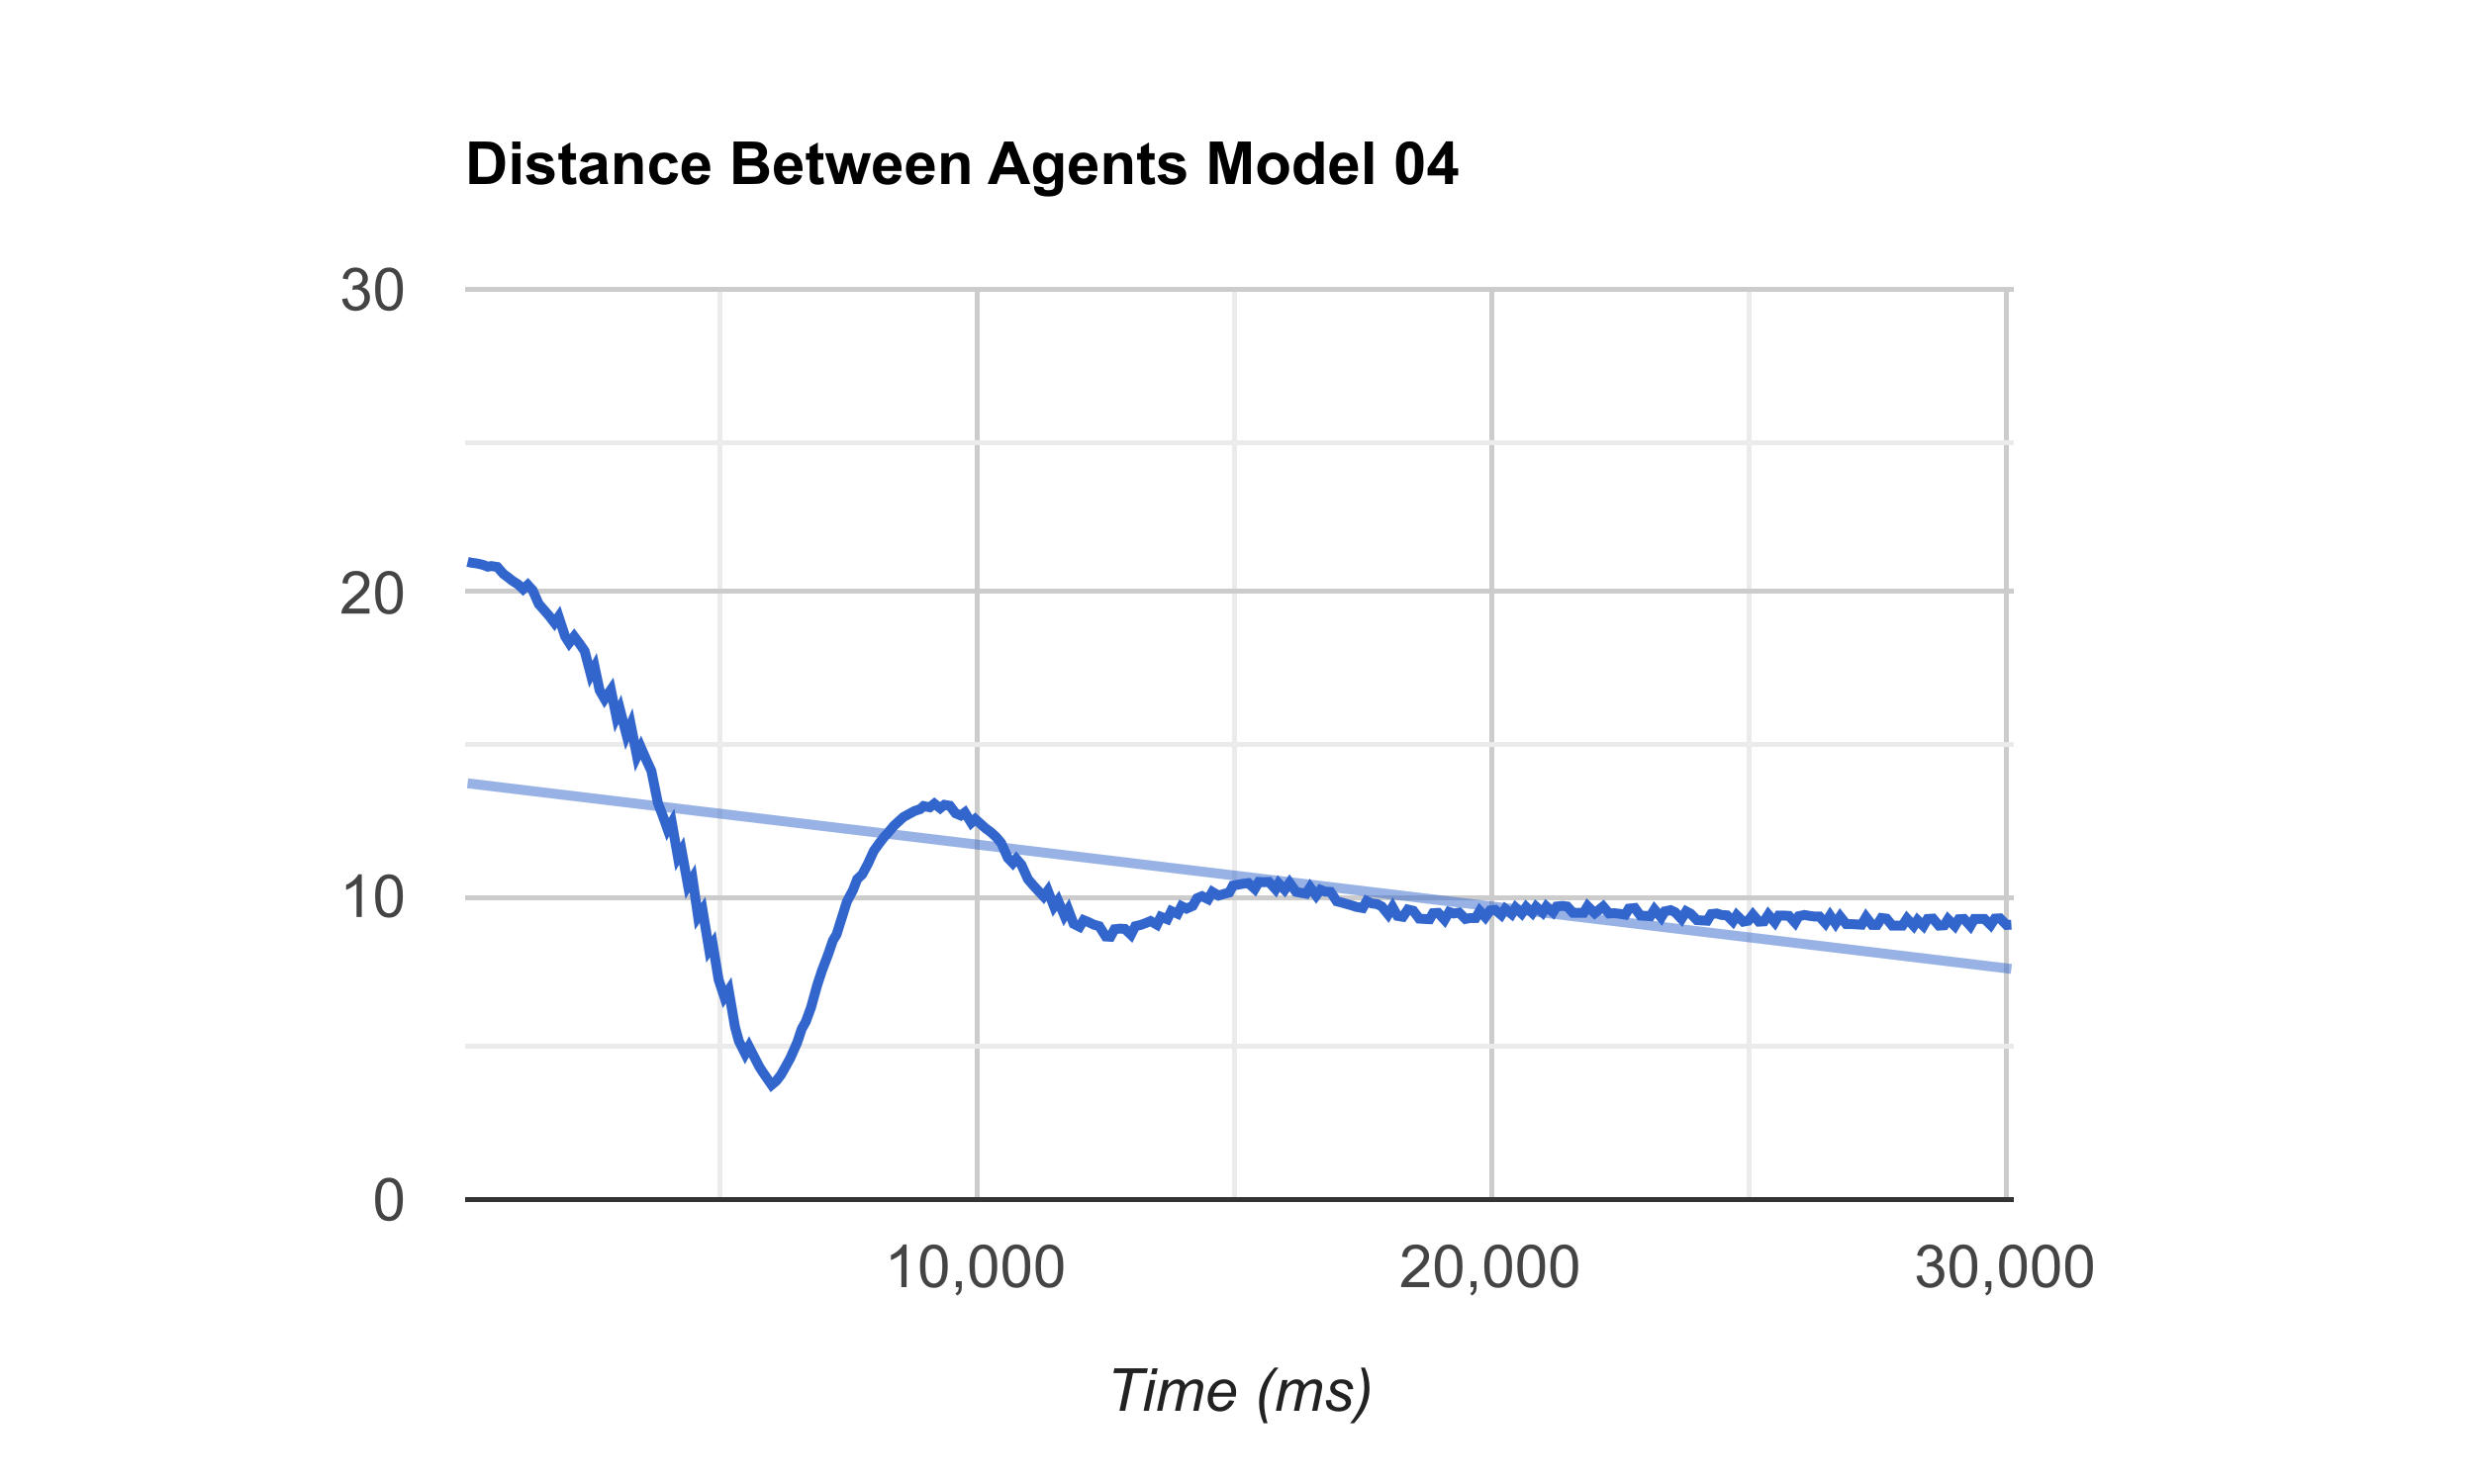 <?xml version="1.0" encoding="UTF-8" standalone="no"?>
<svg
   xmlns:dc="http://purl.org/dc/elements/1.1/"
   xmlns:cc="http://creativecommons.org/ns#"
   xmlns:rdf="http://www.w3.org/1999/02/22-rdf-syntax-ns#"
   xmlns:svg="http://www.w3.org/2000/svg"
   xmlns="http://www.w3.org/2000/svg"
   xmlns:sodipodi="http://sodipodi.sourceforge.net/DTD/sodipodi-0.dtd"
   xmlns:inkscape="http://www.inkscape.org/namespaces/inkscape"
   width="500"
   height="300"
   aria-label="A chart."
   style="overflow: hidden;"
   id="svg2"
   version="1.1"
   inkscape:version="0.91 r13725"
   sodipodi:docname="distance04.svg">
  <rect width="100%" height="100%" fill="#808080" stroke="none"/>
  <sodipodi:namedview
     pagecolor="#ffffff"
     bordercolor="#666666"
     borderopacity="1"
     objecttolerance="10"
     gridtolerance="10"
     guidetolerance="10"
     inkscape:pageopacity="0"
     inkscape:pageshadow="2"
     inkscape:window-width="640"
     inkscape:window-height="480"
     id="namedview106"
     showgrid="false"
     inkscape:zoom="0.606"
     inkscape:cx="221.12211"
     inkscape:cy="150"
     inkscape:window-x="0"
     inkscape:window-y="0"
     inkscape:window-maximized="0"
     inkscape:current-layer="svg2" />
  <defs
     id="_ABSTRACT_RENDERER_ID_6">
    <clipPath
       id="_ABSTRACT_RENDERER_ID_7">
      <rect
         x="94"
         y="58"
         width="313"
         height="185"
         id="rect6" />
    </clipPath>
  </defs>
  <path
     style="fill:#ffffff;stroke:none;stroke-width:0"
     d="m 0,0 500,0 0,300 -500,0 z"
     id="rect8" />
  <g
     id="g10">
    <g
       style="font-weight:bold;font-size:12px;font-family:Arial;text-anchor:start;fill:#000000;stroke:none;stroke-width:0"
       id="text12">
      <path
         d="m 94.867,28.61 3.17,0 q 1.072,0 1.635,0.164 0.756,0.223 1.295,0.791 0.539,0.568 0.82,1.395 0.281,0.82 0.281,2.027 0,1.061 -0.264,1.828 -0.322,0.938 -0.92,1.518 -0.451,0.439 -1.219,0.686 -0.574,0.182 -1.535,0.182 l -3.264,0 0,-8.59 z m 1.734,1.453 0,5.689 1.295,0 q 0.727,0 1.049,-0.082 0.422,-0.105 0.697,-0.357 0.281,-0.252 0.457,-0.826 0.176,-0.58 0.176,-1.576 0,-0.996 -0.176,-1.529 -0.176,-0.533 -0.492,-0.832 -0.316,-0.299 -0.803,-0.404 -0.363,-0.082 -1.424,-0.082 l -0.779,0 z"
         style="font-weight:bold;font-size:12px;font-family:Arial;text-anchor:start;fill:#000000;stroke:none;stroke-width:0"
         id="path3529" />
      <path
         d="m 103.533,30.134 0,-1.523 1.646,0 0,1.523 -1.646,0 z m 0,7.066 0,-6.223 1.646,0 0,6.223 -1.646,0 z"
         style="font-weight:bold;font-size:12px;font-family:Arial;text-anchor:start;fill:#000000;stroke:none;stroke-width:0"
         id="path3531" />
      <path
         d="m 106.281,35.425 1.652,-0.252 q 0.105,0.48 0.428,0.732 0.322,0.246 0.902,0.246 0.639,0 0.961,-0.234 0.217,-0.164 0.217,-0.439 0,-0.188 -0.117,-0.311 -0.123,-0.117 -0.551,-0.217 -1.992,-0.439 -2.525,-0.803 -0.738,-0.504 -0.738,-1.4 0,-0.809 0.639,-1.359 0.639,-0.551 1.98,-0.551 1.277,0 1.898,0.416 0.621,0.416 0.855,1.23 l -1.553,0.287 q -0.1,-0.363 -0.381,-0.557 -0.275,-0.193 -0.791,-0.193 -0.65,0 -0.932,0.182 -0.188,0.129 -0.188,0.334 0,0.176 0.164,0.299 0.223,0.164 1.535,0.463 1.318,0.299 1.84,0.732 0.516,0.439 0.516,1.225 0,0.855 -0.715,1.471 -0.715,0.615 -2.115,0.615 -1.271,0 -2.016,-0.516 -0.738,-0.516 -0.967,-1.4 z"
         style="font-weight:bold;font-size:12px;font-family:Arial;text-anchor:start;fill:#000000;stroke:none;stroke-width:0"
         id="path3533" />
      <path
         d="m 116.395,30.977 0,1.312 -1.125,0 0,2.508 q 0,0.762 0.029,0.891 0.035,0.123 0.146,0.205 0.117,0.082 0.281,0.082 0.229,0 0.662,-0.158 l 0.141,1.277 q -0.574,0.246 -1.301,0.246 -0.445,0 -0.803,-0.146 -0.357,-0.152 -0.527,-0.387 -0.164,-0.24 -0.229,-0.645 -0.053,-0.287 -0.053,-1.16 l 0,-2.713 -0.756,0 0,-1.312 0.756,0 0,-1.236 1.652,-0.961 0,2.197 1.125,0 z"
         style="font-weight:bold;font-size:12px;font-family:Arial;text-anchor:start;fill:#000000;stroke:none;stroke-width:0"
         id="path3535" />
      <path
         d="m 118.779,32.876 -1.494,-0.27 q 0.252,-0.902 0.867,-1.336 0.615,-0.434 1.828,-0.434 1.102,0 1.641,0.264 0.539,0.258 0.756,0.662 0.223,0.398 0.223,1.471 l -0.018,1.922 q 0,0.82 0.076,1.213 0.082,0.387 0.299,0.832 l -1.629,0 q -0.065,-0.164 -0.158,-0.486 -0.041,-0.146 -0.059,-0.193 -0.422,0.41 -0.902,0.615 -0.48,0.205 -1.025,0.205 -0.961,0 -1.518,-0.521 -0.551,-0.521 -0.551,-1.318 0,-0.527 0.252,-0.938 0.252,-0.416 0.703,-0.633 0.457,-0.223 1.312,-0.387 1.154,-0.217 1.6,-0.404 l 0,-0.164 q 0,-0.475 -0.234,-0.674 -0.234,-0.205 -0.885,-0.205 -0.439,0 -0.686,0.176 -0.246,0.17 -0.398,0.604 z m 2.203,1.336 q -0.316,0.105 -1.002,0.252 -0.686,0.146 -0.896,0.287 -0.322,0.229 -0.322,0.58 0,0.346 0.258,0.598 0.258,0.252 0.656,0.252 0.445,0 0.85,-0.293 0.299,-0.223 0.393,-0.545 0.065,-0.211 0.065,-0.803 l 0,-0.328 z"
         style="font-weight:bold;font-size:12px;font-family:Arial;text-anchor:start;fill:#000000;stroke:none;stroke-width:0"
         id="path3537" />
      <path
         d="m 129.889,37.2 -1.646,0 0,-3.176 q 0,-1.008 -0.105,-1.301 -0.105,-0.299 -0.346,-0.463 -0.234,-0.164 -0.568,-0.164 -0.428,0 -0.768,0.234 -0.34,0.234 -0.469,0.621 -0.123,0.387 -0.123,1.43 l 0,2.818 -1.646,0 0,-6.223 1.529,0 0,0.914 q 0.814,-1.055 2.051,-1.055 0.545,0 0.996,0.199 0.451,0.193 0.68,0.498 0.234,0.305 0.322,0.691 0.094,0.387 0.094,1.107 l 0,3.867 z"
         style="font-weight:bold;font-size:12px;font-family:Arial;text-anchor:start;fill:#000000;stroke:none;stroke-width:0"
         id="path3539" />
      <path
         d="m 136.99,32.817 -1.623,0.293 q -0.082,-0.486 -0.375,-0.732 -0.287,-0.246 -0.75,-0.246 -0.615,0 -0.984,0.428 -0.363,0.422 -0.363,1.418 0,1.107 0.369,1.564 0.375,0.457 1.002,0.457 0.469,0 0.768,-0.264 0.299,-0.27 0.422,-0.92 l 1.617,0.275 q -0.252,1.113 -0.967,1.682 -0.715,0.568 -1.916,0.568 -1.365,0 -2.18,-0.861 -0.809,-0.861 -0.809,-2.385 0,-1.541 0.814,-2.396 0.814,-0.861 2.203,-0.861 1.137,0 1.805,0.492 0.674,0.486 0.967,1.488 z"
         style="font-weight:bold;font-size:12px;font-family:Arial;text-anchor:start;fill:#000000;stroke:none;stroke-width:0"
         id="path3541" />
      <path
         d="m 141.824,35.22 1.641,0.275 q -0.316,0.902 -1.002,1.377 -0.68,0.469 -1.705,0.469 -1.623,0 -2.402,-1.061 -0.615,-0.85 -0.615,-2.145 0,-1.547 0.809,-2.42 0.809,-0.879 2.045,-0.879 1.389,0 2.191,0.92 0.803,0.914 0.768,2.807 l -4.125,0 q 0.018,0.732 0.398,1.143 0.381,0.404 0.949,0.404 0.387,0 0.65,-0.211 0.264,-0.211 0.398,-0.68 z m 0.094,-1.664 q -0.018,-0.715 -0.369,-1.084 -0.352,-0.375 -0.855,-0.375 -0.539,0 -0.891,0.393 -0.352,0.393 -0.346,1.066 l 2.461,0 z"
         style="font-weight:bold;font-size:12px;font-family:Arial;text-anchor:start;fill:#000000;stroke:none;stroke-width:0"
         id="path3543" />
      <path
         d="m 148.246,28.61 3.434,0 q 1.02,0 1.518,0.088 0.504,0.082 0.896,0.352 0.398,0.27 0.662,0.721 0.264,0.445 0.264,1.002 0,0.604 -0.328,1.107 -0.322,0.504 -0.879,0.756 0.785,0.229 1.207,0.779 0.422,0.551 0.422,1.295 0,0.586 -0.275,1.143 -0.27,0.551 -0.744,0.885 -0.469,0.328 -1.16,0.404 -0.434,0.047 -2.092,0.059 l -2.924,0 0,-8.59 z m 1.734,1.43 0,1.986 1.137,0 q 1.014,0 1.26,-0.029 0.445,-0.053 0.697,-0.305 0.258,-0.258 0.258,-0.674 0,-0.398 -0.223,-0.645 -0.217,-0.252 -0.65,-0.305 -0.258,-0.029 -1.482,-0.029 l -0.996,0 z m 0,3.416 0,2.297 1.605,0 q 0.938,0 1.189,-0.053 0.387,-0.07 0.627,-0.34 0.246,-0.275 0.246,-0.732 0,-0.387 -0.188,-0.656 -0.188,-0.27 -0.545,-0.393 -0.352,-0.123 -1.535,-0.123 l -1.4,0 z"
         style="font-weight:bold;font-size:12px;font-family:Arial;text-anchor:start;fill:#000000;stroke:none;stroke-width:0"
         id="path3545" />
      <path
         d="m 160.48,35.22 1.641,0.275 q -0.316,0.902 -1.002,1.377 -0.68,0.469 -1.705,0.469 -1.623,0 -2.402,-1.061 -0.615,-0.85 -0.615,-2.145 0,-1.547 0.809,-2.42 0.809,-0.879 2.045,-0.879 1.389,0 2.191,0.92 0.803,0.914 0.768,2.807 l -4.125,0 q 0.018,0.732 0.398,1.143 0.381,0.404 0.949,0.404 0.387,0 0.65,-0.211 0.264,-0.211 0.398,-0.68 z m 0.094,-1.664 q -0.018,-0.715 -0.369,-1.084 -0.352,-0.375 -0.855,-0.375 -0.539,0 -0.891,0.393 -0.352,0.393 -0.346,1.066 l 2.461,0 z"
         style="font-weight:bold;font-size:12px;font-family:Arial;text-anchor:start;fill:#000000;stroke:none;stroke-width:0"
         id="path3547" />
      <path
         d="m 166.41,30.977 0,1.312 -1.125,0 0,2.508 q 0,0.762 0.029,0.891 0.035,0.123 0.146,0.205 0.117,0.082 0.281,0.082 0.229,0 0.662,-0.158 l 0.141,1.277 q -0.574,0.246 -1.301,0.246 -0.445,0 -0.803,-0.146 -0.357,-0.152 -0.527,-0.387 -0.164,-0.24 -0.229,-0.645 -0.053,-0.287 -0.053,-1.16 l 0,-2.713 -0.756,0 0,-1.312 0.756,0 0,-1.236 1.652,-0.961 0,2.197 1.125,0 z"
         style="font-weight:bold;font-size:12px;font-family:Arial;text-anchor:start;fill:#000000;stroke:none;stroke-width:0"
         id="path3549" />
      <path
         d="m 168.725,37.2 -1.969,-6.223 1.6,0 1.166,4.078 1.072,-4.078 1.588,0 1.037,4.078 1.189,-4.078 1.623,0 -1.998,6.223 -1.582,0 -1.072,-4.002 -1.055,4.002 -1.6,0 z"
         style="font-weight:bold;font-size:12px;font-family:Arial;text-anchor:start;fill:#000000;stroke:none;stroke-width:0"
         id="path3551" />
      <path
         d="m 180.496,35.22 1.641,0.275 q -0.316,0.902 -1.002,1.377 -0.68,0.469 -1.705,0.469 -1.623,0 -2.402,-1.061 -0.615,-0.85 -0.615,-2.145 0,-1.547 0.809,-2.42 0.809,-0.879 2.045,-0.879 1.389,0 2.191,0.92 0.803,0.914 0.768,2.807 l -4.125,0 q 0.018,0.732 0.398,1.143 0.381,0.404 0.949,0.404 0.387,0 0.65,-0.211 0.264,-0.211 0.398,-0.68 z m 0.094,-1.664 q -0.018,-0.715 -0.369,-1.084 -0.352,-0.375 -0.855,-0.375 -0.539,0 -0.891,0.393 -0.352,0.393 -0.346,1.066 l 2.461,0 z"
         style="font-weight:bold;font-size:12px;font-family:Arial;text-anchor:start;fill:#000000;stroke:none;stroke-width:0"
         id="path3553" />
      <path
         d="m 187.176,35.22 1.641,0.275 q -0.316,0.902 -1.002,1.377 -0.68,0.469 -1.705,0.469 -1.623,0 -2.402,-1.061 -0.615,-0.85 -0.615,-2.145 0,-1.547 0.809,-2.42 0.809,-0.879 2.045,-0.879 1.389,0 2.191,0.92 0.803,0.914 0.768,2.807 l -4.125,0 q 0.018,0.732 0.398,1.143 0.381,0.404 0.949,0.404 0.387,0 0.65,-0.211 0.264,-0.211 0.398,-0.68 z m 0.094,-1.664 q -0.018,-0.715 -0.369,-1.084 -0.352,-0.375 -0.855,-0.375 -0.539,0 -0.891,0.393 -0.352,0.393 -0.346,1.066 l 2.461,0 z"
         style="font-weight:bold;font-size:12px;font-family:Arial;text-anchor:start;fill:#000000;stroke:none;stroke-width:0"
         id="path3555" />
      <path
         d="m 195.912,37.2 -1.646,0 0,-3.176 q 0,-1.008 -0.105,-1.301 -0.105,-0.299 -0.346,-0.463 -0.234,-0.164 -0.568,-0.164 -0.428,0 -0.768,0.234 -0.34,0.234 -0.469,0.621 -0.123,0.387 -0.123,1.43 l 0,2.818 -1.646,0 0,-6.223 1.529,0 0,0.914 q 0.814,-1.055 2.051,-1.055 0.545,0 0.996,0.199 0.451,0.193 0.68,0.498 0.234,0.305 0.322,0.691 0.094,0.387 0.094,1.107 l 0,3.867 z"
         style="font-weight:bold;font-size:12px;font-family:Arial;text-anchor:start;fill:#000000;stroke:none;stroke-width:0"
         id="path3557" />
      <path
         d="m 208.229,37.2 -1.887,0 -0.75,-1.951 -3.434,0 -0.709,1.951 -1.84,0 3.346,-8.59 1.834,0 3.439,8.59 z m -3.193,-3.398 -1.184,-3.188 -1.16,3.188 2.344,0 z"
         style="font-weight:bold;font-size:12px;font-family:Arial;text-anchor:start;fill:#000000;stroke:none;stroke-width:0"
         id="path3559" />
      <path
         d="m 208.99,37.61 1.881,0.229 q 0.047,0.328 0.217,0.451 0.234,0.176 0.738,0.176 0.645,0 0.967,-0.193 0.217,-0.129 0.328,-0.416 0.076,-0.205 0.076,-0.756 l 0,-0.908 q -0.738,1.008 -1.863,1.008 -1.254,0 -1.986,-1.061 -0.574,-0.838 -0.574,-2.086 0,-1.564 0.75,-2.391 0.756,-0.826 1.875,-0.826 1.154,0 1.904,1.014 l 0,-0.873 1.541,0 0,5.584 q 0,1.102 -0.182,1.646 -0.182,0.545 -0.51,0.855 -0.328,0.311 -0.879,0.486 -0.545,0.176 -1.383,0.176 -1.582,0 -2.244,-0.545 -0.662,-0.539 -0.662,-1.371 0,-0.082 0.006,-0.199 z m 1.471,-3.65 q 0,0.99 0.381,1.453 0.387,0.457 0.949,0.457 0.604,0 1.02,-0.469 0.416,-0.475 0.416,-1.4 0,-0.967 -0.398,-1.436 -0.398,-0.469 -1.008,-0.469 -0.592,0 -0.979,0.463 -0.381,0.457 -0.381,1.4 z"
         style="font-weight:bold;font-size:12px;font-family:Arial;text-anchor:start;fill:#000000;stroke:none;stroke-width:0"
         id="path3561" />
      <path
         d="m 220.082,35.22 1.641,0.275 q -0.316,0.902 -1.002,1.377 -0.68,0.469 -1.705,0.469 -1.623,0 -2.402,-1.061 -0.615,-0.85 -0.615,-2.145 0,-1.547 0.809,-2.42 0.809,-0.879 2.045,-0.879 1.389,0 2.191,0.92 0.803,0.914 0.768,2.807 l -4.125,0 q 0.018,0.732 0.398,1.143 0.381,0.404 0.949,0.404 0.387,0 0.65,-0.211 0.264,-0.211 0.398,-0.68 z m 0.094,-1.664 q -0.018,-0.715 -0.369,-1.084 -0.352,-0.375 -0.855,-0.375 -0.539,0 -0.891,0.393 -0.352,0.393 -0.346,1.066 l 2.461,0 z"
         style="font-weight:bold;font-size:12px;font-family:Arial;text-anchor:start;fill:#000000;stroke:none;stroke-width:0"
         id="path3563" />
      <path
         d="m 228.818,37.2 -1.646,0 0,-3.176 q 0,-1.008 -0.105,-1.301 -0.105,-0.299 -0.346,-0.463 -0.234,-0.164 -0.568,-0.164 -0.428,0 -0.768,0.234 -0.34,0.234 -0.469,0.621 -0.123,0.387 -0.123,1.43 l 0,2.818 -1.646,0 0,-6.223 1.529,0 0,0.914 q 0.814,-1.055 2.051,-1.055 0.545,0 0.996,0.199 0.451,0.193 0.68,0.498 0.234,0.305 0.322,0.691 0.094,0.387 0.094,1.107 l 0,3.867 z"
         style="font-weight:bold;font-size:12px;font-family:Arial;text-anchor:start;fill:#000000;stroke:none;stroke-width:0"
         id="path3565" />
      <path
         d="m 233.348,30.977 0,1.312 -1.125,0 0,2.508 q 0,0.762 0.029,0.891 0.035,0.123 0.146,0.205 0.117,0.082 0.281,0.082 0.229,0 0.662,-0.158 l 0.141,1.277 q -0.574,0.246 -1.301,0.246 -0.445,0 -0.803,-0.146 -0.357,-0.152 -0.527,-0.387 -0.164,-0.24 -0.229,-0.645 -0.053,-0.287 -0.053,-1.16 l 0,-2.713 -0.756,0 0,-1.312 0.756,0 0,-1.236 1.652,-0.961 0,2.197 1.125,0 z"
         style="font-weight:bold;font-size:12px;font-family:Arial;text-anchor:start;fill:#000000;stroke:none;stroke-width:0"
         id="path3567" />
      <path
         d="m 233.922,35.425 1.652,-0.252 q 0.105,0.48 0.428,0.732 0.322,0.246 0.902,0.246 0.639,0 0.961,-0.234 0.217,-0.164 0.217,-0.439 0,-0.188 -0.117,-0.311 -0.123,-0.117 -0.551,-0.217 -1.992,-0.439 -2.525,-0.803 -0.738,-0.504 -0.738,-1.4 0,-0.809 0.639,-1.359 0.639,-0.551 1.98,-0.551 1.277,0 1.898,0.416 0.621,0.416 0.855,1.23 l -1.553,0.287 q -0.1,-0.363 -0.381,-0.557 -0.275,-0.193 -0.791,-0.193 -0.65,0 -0.932,0.182 -0.188,0.129 -0.188,0.334 0,0.176 0.164,0.299 0.223,0.164 1.535,0.463 1.318,0.299 1.84,0.732 0.516,0.439 0.516,1.225 0,0.855 -0.715,1.471 -0.715,0.615 -2.115,0.615 -1.271,0 -2.016,-0.516 -0.738,-0.516 -0.967,-1.4 z"
         style="font-weight:bold;font-size:12px;font-family:Arial;text-anchor:start;fill:#000000;stroke:none;stroke-width:0"
         id="path3569" />
      <path
         d="m 244.498,37.2 0,-8.59 2.596,0 1.559,5.859 1.541,-5.859 2.602,0 0,8.59 -1.611,0 0,-6.762 -1.705,6.762 -1.67,0 -1.699,-6.762 0,6.762 -1.611,0 z"
         style="font-weight:bold;font-size:12px;font-family:Arial;text-anchor:start;fill:#000000;stroke:none;stroke-width:0"
         id="path3571" />
      <path
         d="m 254.113,34.001 q 0,-0.82 0.404,-1.588 0.404,-0.768 1.143,-1.172 0.744,-0.404 1.658,-0.404 1.412,0 2.314,0.92 0.902,0.914 0.902,2.314 0,1.412 -0.914,2.344 -0.908,0.926 -2.291,0.926 -0.855,0 -1.635,-0.387 -0.773,-0.387 -1.178,-1.131 -0.404,-0.75 -0.404,-1.822 z m 1.688,0.088 q 0,0.926 0.439,1.418 0.439,0.492 1.084,0.492 0.645,0 1.078,-0.492 0.439,-0.492 0.439,-1.43 0,-0.914 -0.439,-1.406 -0.434,-0.492 -1.078,-0.492 -0.645,0 -1.084,0.492 -0.439,0.492 -0.439,1.418 z"
         style="font-weight:bold;font-size:12px;font-family:Arial;text-anchor:start;fill:#000000;stroke:none;stroke-width:0"
         id="path3573" />
      <path
         d="m 267.514,37.2 -1.529,0 0,-0.914 q -0.381,0.533 -0.902,0.797 -0.516,0.258 -1.043,0.258 -1.072,0 -1.84,-0.861 -0.762,-0.867 -0.762,-2.414 0,-1.582 0.744,-2.402 0.744,-0.826 1.881,-0.826 1.043,0 1.805,0.867 l 0,-3.094 1.646,0 0,8.59 z m -4.395,-3.246 q 0,0.996 0.275,1.441 0.398,0.645 1.113,0.645 0.568,0 0.967,-0.48 0.398,-0.486 0.398,-1.447 0,-1.072 -0.387,-1.541 -0.387,-0.475 -0.99,-0.475 -0.586,0 -0.984,0.469 -0.393,0.463 -0.393,1.389 z"
         style="font-weight:bold;font-size:12px;font-family:Arial;text-anchor:start;fill:#000000;stroke:none;stroke-width:0"
         id="path3575" />
      <path
         d="m 272.746,35.22 1.641,0.275 q -0.316,0.902 -1.002,1.377 -0.68,0.469 -1.705,0.469 -1.623,0 -2.402,-1.061 -0.615,-0.85 -0.615,-2.145 0,-1.547 0.809,-2.42 0.809,-0.879 2.045,-0.879 1.389,0 2.191,0.92 0.803,0.914 0.768,2.807 l -4.125,0 q 0.018,0.732 0.398,1.143 0.381,0.404 0.949,0.404 0.387,0 0.65,-0.211 0.264,-0.211 0.398,-0.68 z m 0.094,-1.664 q -0.018,-0.715 -0.369,-1.084 -0.352,-0.375 -0.855,-0.375 -0.539,0 -0.891,0.393 -0.352,0.393 -0.346,1.066 l 2.461,0 z"
         style="font-weight:bold;font-size:12px;font-family:Arial;text-anchor:start;fill:#000000;stroke:none;stroke-width:0"
         id="path3577" />
      <path
         d="m 275.822,37.2 0,-8.59 1.646,0 0,8.59 -1.646,0 z"
         style="font-weight:bold;font-size:12px;font-family:Arial;text-anchor:start;fill:#000000;stroke:none;stroke-width:0"
         id="path3579" />
      <path
         d="m 284.91,28.575 q 1.248,0 1.951,0.891 0.838,1.055 0.838,3.498 0,2.438 -0.844,3.504 -0.697,0.879 -1.945,0.879 -1.254,0 -2.021,-0.961 -0.768,-0.967 -0.768,-3.439 0,-2.426 0.844,-3.492 0.697,-0.879 1.945,-0.879 z m 0,1.365 q -0.299,0 -0.533,0.193 -0.234,0.188 -0.363,0.68 -0.17,0.639 -0.17,2.15 0,1.512 0.152,2.08 0.152,0.562 0.381,0.75 0.234,0.188 0.533,0.188 0.299,0 0.533,-0.188 0.234,-0.193 0.363,-0.686 0.17,-0.633 0.17,-2.145 0,-1.512 -0.152,-2.074 -0.152,-0.568 -0.387,-0.756 -0.229,-0.193 -0.527,-0.193 z"
         style="font-weight:bold;font-size:12px;font-family:Arial;text-anchor:start;fill:#000000;stroke:none;stroke-width:0"
         id="path3581" />
      <path
         d="m 292.035,37.2 0,-1.729 -3.516,0 0,-1.441 3.727,-5.455 1.383,0 0,5.449 1.066,0 0,1.447 -1.066,0 0,1.729 -1.594,0 z m 0,-3.176 0,-2.936 -1.975,2.936 1.975,0 z"
         style="font-weight:bold;font-size:12px;font-family:Arial;text-anchor:start;fill:#000000;stroke:none;stroke-width:0"
         id="path3583" />
    </g>
    <path
       style="fill:#ffffff;fill-opacity:0;stroke:none;stroke-width:0"
       d="m 94,27 313,0 0,12 -313,0 z"
       id="rect14" />
  </g>
  <g
     id="g16">
    <path
       style="fill:#ffffff;fill-opacity:0;stroke:none;stroke-width:0"
       d="m 94,58 313,0 0,185 -313,0 z"
       id="rect18" />
    <g
       clip-path="url(http://localhost:63342/hc-with-streams/results/no-vpn/relative-distance.html?_ijt=3epi00c4csglb0p9sfv507snd7#_ABSTRACT_RENDERER_ID_7)"
       id="g20">
      <g
         id="g22">
        <path
           style="fill:#cccccc;stroke:none;stroke-width:0"
           d="m 197,58 1,0 0,185 -1,0 z"
           id="rect24" />
        <path
           style="fill:#cccccc;stroke:none;stroke-width:0"
           d="m 301,58 1,0 0,185 -1,0 z"
           id="rect26" />
        <path
           style="fill:#cccccc;stroke:none;stroke-width:0"
           d="m 405,58 1,0 0,185 -1,0 z"
           id="rect28" />
        <path
           style="fill:#ebebeb;stroke:none;stroke-width:0"
           d="m 93,58 1,0 0,185 -1,0 z"
           id="rect30" />
        <path
           style="fill:#ebebeb;stroke:none;stroke-width:0"
           d="m 145,58 1,0 0,185 -1,0 z"
           id="rect32" />
        <path
           style="fill:#ebebeb;stroke:none;stroke-width:0"
           d="m 249,58 1,0 0,185 -1,0 z"
           id="rect34" />
        <path
           style="fill:#ebebeb;stroke:none;stroke-width:0"
           d="m 353,58 1,0 0,185 -1,0 z"
           id="rect36" />
        <path
           style="fill:#ebebeb;stroke:none;stroke-width:0"
           d="m 457,58 1,0 0,185 -1,0 z"
           id="rect38" />
        <path
           style="fill:#cccccc;stroke:none;stroke-width:0"
           d="m 94,242 313,0 0,1 -313,0 z"
           id="rect40" />
        <path
           style="fill:#cccccc;stroke:none;stroke-width:0"
           d="m 94,181 313,0 0,1 -313,0 z"
           id="rect42" />
        <path
           style="fill:#cccccc;stroke:none;stroke-width:0"
           d="m 94,119 313,0 0,1 -313,0 z"
           id="rect44" />
        <path
           style="fill:#cccccc;stroke:none;stroke-width:0"
           d="m 94,58 313,0 0,1 -313,0 z"
           id="rect46" />
        <path
           style="fill:#ebebeb;stroke:none;stroke-width:0"
           d="m 94,211 313,0 0,1 -313,0 z"
           id="rect48" />
        <path
           style="fill:#ebebeb;stroke:none;stroke-width:0"
           d="m 94,150 313,0 0,1 -313,0 z"
           id="rect50" />
        <path
           style="fill:#ebebeb;stroke:none;stroke-width:0"
           d="m 94,89 313,0 0,1 -313,0 z"
           id="rect52" />
      </g>
      <g
         id="g54">
        <path
           style="fill:#333333;stroke:none;stroke-width:0"
           d="m 94,242 313,0 0,1 -313,0 z"
           id="rect56" />
      </g>
      <g
         id="g58">
        <path
           d="M94.5,113.577L95.249,113.761L96.269,113.884L97.611,114.191L98.568,114.559L99.296,114.436L100.514,114.62L101.752,116.031L102.667,116.705L103.52,117.38L104.748,118.177L105.726,119.097L106.662,118.239L107.661,119.343L108.879,122.103L109.961,123.329L111.074,124.617L112.052,125.905L112.905,124.679L114.216,128.665L115.038,129.953L116.037,128.665L117.098,130.076L118.159,131.609L119.397,136.332L120.188,134.86L121.176,139.521L122.196,141.3L123.465,139.46L124.578,144.919L125.286,143.385L126.618,148.537L127.481,146.513L128.73,152.831L129.531,151.113L130.623,153.628L131.643,155.836L132.964,162.337L133.994,165.036L134.931,167.673L135.773,166.263L137.011,173.255L137.761,171.967L139.051,179.02L139.956,177.548L141.079,185.276L141.985,183.927L143.316,191.961L144.045,190.857L145.231,198.033L146.386,201.529L147.27,200.18L148.529,207.54L149.309,210.423L150.599,212.999L151.369,211.588L153.481,215.697L154.407,217.108L155.937,219.316L156.883,218.519L157.83,217.292L158.871,215.452L159.713,213.919L161.097,210.791L162.044,207.969L162.845,206.559L163.906,203.676L165.144,199.199L166.153,196.132L167.298,193.127L168.338,190.121L169.077,188.895L170.367,184.785L171.158,182.271L172.417,179.879L173.239,177.732L174.269,176.751L175.351,174.727L176.589,172.028L177.692,170.495L178.732,169.145L179.481,168.348L180.646,166.937L181.458,166.201L182.602,165.159L183.841,164.484L184.85,163.932L185.984,163.564L186.66,162.951L187.909,163.196L188.835,162.46L190.01,163.38L190.863,162.705L191.966,162.889L193.131,164.423L194.172,164.852L195.004,164.239L196.294,166.324L197.095,165.588L198.198,166.569L199.145,167.428L200.237,168.225L201.32,169.207L202.35,170.433L203.692,173.439L204.69,174.481L205.388,173.623L206.418,174.788L207.749,177.732L208.852,179.02L209.924,180.185L210.912,181.228L211.765,180.063L213.014,183.252L213.836,182.087L215.115,185.092L215.885,183.865L216.978,186.748L218.185,187.361L219.007,186.012L220.047,186.441L221.077,186.932L222.169,187.239L223.48,189.324L224.427,189.385L225.249,187.852L226.342,187.729L227.351,187.791L228.568,188.956L229.442,187.239L230.482,186.993L231.502,186.625L232.532,186.196L233.822,186.932L234.613,185.337L235.913,185.828L236.735,184.172L238.005,184.724L238.785,183.191L239.805,183.681L241.053,183.129L241.917,181.596L242.926,181.167L244.174,181.78L245.017,180.308L246.255,181.044L247.296,180.737L248.44,180.431L249.189,179.02L250.229,178.836L251.249,178.652L252.3,178.529L253.59,179.695L254.412,178.284L255.442,178.345L256.451,178.284L257.783,179.756L258.418,178.591L259.635,179.879L260.623,178.468L261.945,180.308L262.902,180.492L263.973,180.676L264.785,179.388L266.002,181.044L266.876,179.879L267.823,180.247L268.905,180.308L270.164,182.209L271.152,182.455L272.213,182.761L273.316,183.068L274.034,183.313L275.408,183.559L276.219,182.148L277.26,182.639L278.31,182.761L279.257,183.252L280.547,184.847L281.432,183.375L282.42,185.153L283.533,185.337L284.532,183.865L285.624,184.111L286.821,185.705L287.82,185.767L288.933,185.828L289.62,184.601L290.67,184.54L291.95,185.951L292.887,184.356L293.802,184.663L294.884,184.479L296.174,185.767L297.111,185.583L298.234,185.583L299.067,184.172L300.19,185.399L301.158,184.049L302.177,183.927L303.416,184.969L304.206,183.743L305.517,184.785L306.308,183.497L307.546,184.663L308.441,183.375L309.679,184.54L310.449,183.313L311.77,184.479L312.53,183.252L313.872,184.417L314.61,183.252L315.786,183.129L316.733,183.252L317.929,184.54L319.105,184.54L320.052,184.54L320.863,183.191L322.299,184.601L323.995,183.252L325.181,184.663L326.242,184.601L327.324,184.724L328.469,184.908L329.197,183.681L330.404,183.559L331.528,185.092L332.651,185.153L333.536,185.215L334.378,183.865L335.741,185.46L336.459,184.233L337.645,183.988L338.55,184.417L339.83,185.767L340.777,184.233L341.703,184.724L342.962,186.012L344.096,186.073L345.022,186.135L345.833,184.785L346.967,184.663L347.914,184.969L349.007,185.031L350.224,186.257L350.994,185.031L352.315,186.319L353.314,186.135L354.261,184.908L355.468,186.319L356.518,186.257L357.382,184.908L358.693,186.441L359.484,185.092L360.524,185.092L361.554,185.153L362.782,186.503L363.52,185.215L364.686,184.969L365.726,185.153L366.735,185.276L367.713,185.276L368.92,186.625L369.877,185.092L370.98,186.687L371.906,185.276L373.134,186.809L374.101,186.809L375.256,186.871L376.234,186.932L377.139,185.399L378.357,186.993L379.356,186.993L380.25,185.583L381.28,185.705L382.425,187.116L383.6,187.116L384.474,187.116L385.4,185.705L386.763,187.177L387.533,186.012L388.74,187.177L389.562,185.767L390.665,185.705L391.861,187.116L392.933,187.055L393.703,185.828L395.066,187.177L395.877,185.828L396.928,185.767L398.208,187.177L399.019,185.767L400.049,185.767L401.069,185.767L402.318,186.993L403.171,185.705L404.201,185.644L405.532,186.993L406.5,186.932"
           stroke="#3366cc"
           stroke-width="2"
           fill-opacity="1"
           fill="none"
           id="path60" />
        <path
           d="M94.5,158.351L95.249,158.441L96.269,158.563L97.611,158.725L98.568,158.84L99.296,158.927L100.514,159.074L101.752,159.223L102.667,159.333L103.52,159.435L104.748,159.583L105.726,159.701L106.662,159.813L107.661,159.933L108.879,160.08L109.961,160.21L111.074,160.344L112.052,160.461L112.905,160.564L114.216,160.721L115.038,160.82L116.037,160.94L117.098,161.068L118.159,161.196L119.397,161.345L120.188,161.44L121.176,161.558L122.196,161.681L123.465,161.834L124.578,161.968L125.286,162.053L126.618,162.213L127.481,162.317L128.73,162.467L129.531,162.563L130.623,162.694L131.643,162.817L132.964,162.976L133.994,163.1L134.931,163.212L135.773,163.314L137.011,163.463L137.761,163.553L139.051,163.708L139.956,163.817L141.079,163.952L141.985,164.061L143.316,164.221L144.045,164.308L145.231,164.451L146.386,164.59L147.27,164.696L148.529,164.848L149.309,164.941L150.599,165.097L151.369,165.189L153.481,165.443L154.407,165.554L155.937,165.738L156.883,165.852L157.83,165.966L158.871,166.091L159.713,166.193L161.097,166.359L162.044,166.473L162.845,166.569L163.906,166.697L165.144,166.846L166.153,166.967L167.298,167.105L168.338,167.23L169.077,167.319L170.367,167.474L171.158,167.569L172.417,167.72L173.239,167.819L174.269,167.943L175.351,168.073L176.589,168.222L177.692,168.354L178.732,168.48L179.481,168.57L180.646,168.71L181.458,168.807L182.602,168.945L183.841,169.094L184.85,169.215L185.984,169.352L186.66,169.433L187.909,169.583L188.835,169.694L190.01,169.836L190.863,169.938L191.966,170.071L193.131,170.211L194.172,170.336L195.004,170.436L196.294,170.591L197.095,170.688L198.198,170.82L199.145,170.934L200.237,171.066L201.32,171.196L202.35,171.32L203.692,171.481L204.69,171.601L205.388,171.685L206.418,171.809L207.749,171.969L208.852,172.102L209.924,172.23L210.912,172.349L211.765,172.452L213.014,172.602L213.836,172.701L215.115,172.855L215.885,172.947L216.978,173.079L218.185,173.224L219.007,173.323L220.047,173.448L221.077,173.572L222.169,173.703L223.48,173.861L224.427,173.974L225.249,174.073L226.342,174.205L227.351,174.326L228.568,174.472L229.442,174.577L230.482,174.703L231.502,174.825L232.532,174.949L233.822,175.104L234.613,175.199L235.913,175.356L236.735,175.455L238.005,175.607L238.785,175.701L239.805,175.824L241.053,175.974L241.917,176.078L242.926,176.199L244.174,176.349L245.017,176.45L246.255,176.599L247.296,176.724L248.44,176.862L249.189,176.952L250.229,177.077L251.249,177.2L252.3,177.326L253.59,177.481L254.412,177.58L255.442,177.704L256.451,177.825L257.783,177.986L258.418,178.062L259.635,178.208L260.623,178.327L261.945,178.486L262.902,178.601L263.973,178.73L264.785,178.828L266.002,178.974L266.876,179.079L267.823,179.193L268.905,179.323L270.164,179.474L271.152,179.593L272.213,179.721L273.316,179.853L274.034,179.94L275.408,180.105L276.219,180.202L277.26,180.328L278.31,180.454L279.257,180.568L280.547,180.723L281.432,180.829L282.42,180.948L283.533,181.082L284.532,181.202L285.624,181.333L286.821,181.477L287.82,181.597L288.933,181.731L289.62,181.814L290.67,181.94L291.95,182.094L292.887,182.207L293.802,182.317L294.884,182.447L296.174,182.602L297.111,182.715L298.234,182.85L299.067,182.95L300.19,183.085L301.158,183.201L302.177,183.324L303.416,183.473L304.206,183.568L305.517,183.726L306.308,183.821L307.546,183.97L308.441,184.077L309.679,184.226L310.449,184.319L311.77,184.478L312.53,184.569L313.872,184.73L314.61,184.819L315.786,184.96L316.733,185.074L317.929,185.218L319.105,185.36L320.052,185.473L320.863,185.571L322.299,185.744L323.995,185.948L325.181,186.09L326.242,186.218L327.324,186.348L328.469,186.486L329.197,186.573L330.404,186.718L331.528,186.853L332.651,186.988L333.536,187.095L334.378,187.196L335.741,187.36L336.459,187.446L337.645,187.589L338.55,187.698L339.83,187.852L340.777,187.966L341.703,188.077L342.962,188.228L344.096,188.365L345.022,188.476L345.833,188.574L346.967,188.71L347.914,188.824L349.007,188.955L350.224,189.102L350.994,189.194L352.315,189.353L353.314,189.473L354.261,189.587L355.468,189.732L356.518,189.859L357.382,189.962L358.693,190.12L359.484,190.215L360.524,190.34L361.554,190.464L362.782,190.612L363.52,190.701L364.686,190.841L365.726,190.966L366.735,191.087L367.713,191.205L368.92,191.35L369.877,191.465L370.98,191.598L371.906,191.709L373.134,191.857L374.101,191.973L375.256,192.112L376.234,192.229L377.139,192.338L378.357,192.485L379.356,192.605L380.25,192.712L381.28,192.836L382.425,192.974L383.6,193.115L384.474,193.22L385.4,193.332L386.763,193.496L387.533,193.588L388.74,193.733L389.562,193.832L390.665,193.965L391.861,194.109L392.933,194.237L393.703,194.33L395.066,194.494L395.877,194.591L396.928,194.718L398.208,194.872L399.019,194.969L400.049,195.093L401.069,195.216L402.318,195.366L403.171,195.469L404.201,195.592L405.532,195.753L406.5,195.869"
           stroke="#3366cc"
           stroke-width="2"
           stroke-opacity="0.5"
           fill-opacity="1"
           fill="none"
           id="path62" />
      </g>
    </g>
    <g
       id="g64" />
    <g
       id="g66">
      <g
         id="g68">
        <g
           style="font-size:12px;font-family:Arial;text-anchor:middle;fill:#444444;stroke:none;stroke-width:0"
           id="text70">
          <path
             d="m 183.224,260.2 -1.055,0 0,-6.721 q -0.381,0.363 -1.002,0.727 -0.615,0.363 -1.107,0.545 l 0,-1.02 q 0.885,-0.416 1.547,-1.008 0.662,-0.592 0.938,-1.148 l 0.68,0 0,8.625 z"
             style="font-size:12px;font-family:Arial;text-anchor:middle;fill:#444444;stroke:none;stroke-width:0"
             id="path3472" />
          <path
             d="m 185.931,255.964 q 0,-1.523 0.311,-2.449 0.316,-0.932 0.932,-1.436 0.621,-0.504 1.559,-0.504 0.691,0 1.213,0.281 0.521,0.275 0.861,0.803 0.34,0.521 0.533,1.277 0.193,0.75 0.193,2.027 0,1.512 -0.311,2.443 -0.311,0.926 -0.932,1.436 -0.615,0.504 -1.559,0.504 -1.242,0 -1.951,-0.891 -0.85,-1.072 -0.85,-3.492 z m 1.084,0 q 0,2.115 0.492,2.818 0.498,0.697 1.225,0.697 0.727,0 1.219,-0.703 0.498,-0.703 0.498,-2.812 0,-2.121 -0.498,-2.818 -0.492,-0.697 -1.23,-0.697 -0.727,0 -1.16,0.615 -0.545,0.785 -0.545,2.9 z"
             style="font-size:12px;font-family:Arial;text-anchor:middle;fill:#444444;stroke:none;stroke-width:0"
             id="path3474" />
          <path
             d="m 193.179,260.2 0,-1.201 1.201,0 0,1.201 q 0,0.662 -0.234,1.066 -0.234,0.41 -0.744,0.633 l -0.293,-0.451 q 0.334,-0.146 0.492,-0.434 0.158,-0.281 0.176,-0.814 l -0.598,0 z"
             style="font-size:12px;font-family:Arial;text-anchor:middle;fill:#444444;stroke:none;stroke-width:0"
             id="path3476" />
          <path
             d="m 195.938,255.964 q 0,-1.523 0.311,-2.449 0.316,-0.932 0.932,-1.436 0.621,-0.504 1.559,-0.504 0.691,0 1.213,0.281 0.521,0.275 0.861,0.803 0.34,0.521 0.533,1.277 0.193,0.75 0.193,2.027 0,1.512 -0.311,2.443 -0.311,0.926 -0.932,1.436 -0.615,0.504 -1.559,0.504 -1.242,0 -1.951,-0.891 -0.85,-1.072 -0.85,-3.492 z m 1.084,0 q 0,2.115 0.492,2.818 0.498,0.697 1.225,0.697 0.727,0 1.219,-0.703 0.498,-0.703 0.498,-2.812 0,-2.121 -0.498,-2.818 -0.492,-0.697 -1.23,-0.697 -0.727,0 -1.16,0.615 -0.545,0.785 -0.545,2.9 z"
             style="font-size:12px;font-family:Arial;text-anchor:middle;fill:#444444;stroke:none;stroke-width:0"
             id="path3478" />
          <path
             d="m 202.618,255.964 q 0,-1.523 0.311,-2.449 0.316,-0.932 0.932,-1.436 0.621,-0.504 1.559,-0.504 0.691,0 1.213,0.281 0.521,0.275 0.861,0.803 0.34,0.521 0.533,1.277 0.193,0.75 0.193,2.027 0,1.512 -0.311,2.443 -0.311,0.926 -0.932,1.436 -0.615,0.504 -1.559,0.504 -1.242,0 -1.951,-0.891 -0.85,-1.072 -0.85,-3.492 z m 1.084,0 q 0,2.115 0.492,2.818 0.498,0.697 1.225,0.697 0.727,0 1.219,-0.703 0.498,-0.703 0.498,-2.812 0,-2.121 -0.498,-2.818 -0.492,-0.697 -1.23,-0.697 -0.727,0 -1.16,0.615 -0.545,0.785 -0.545,2.9 z"
             style="font-size:12px;font-family:Arial;text-anchor:middle;fill:#444444;stroke:none;stroke-width:0"
             id="path3480" />
          <path
             d="m 209.298,255.964 q 0,-1.523 0.311,-2.449 0.316,-0.932 0.932,-1.436 0.621,-0.504 1.559,-0.504 0.691,0 1.213,0.281 0.521,0.275 0.861,0.803 0.34,0.521 0.533,1.277 0.193,0.75 0.193,2.027 0,1.512 -0.311,2.443 -0.311,0.926 -0.932,1.436 -0.615,0.504 -1.559,0.504 -1.242,0 -1.951,-0.891 -0.85,-1.072 -0.85,-3.492 z m 1.084,0 q 0,2.115 0.492,2.818 0.498,0.697 1.225,0.697 0.727,0 1.219,-0.703 0.498,-0.703 0.498,-2.812 0,-2.121 -0.498,-2.818 -0.492,-0.697 -1.23,-0.697 -0.727,0 -1.16,0.615 -0.545,0.785 -0.545,2.9 z"
             style="font-size:12px;font-family:Arial;text-anchor:middle;fill:#444444;stroke:none;stroke-width:0"
             id="path3482" />
        </g>
      </g>
      <g
         id="g72">
        <g
           style="font-size:12px;font-family:Arial;text-anchor:middle;fill:#444444;stroke:none;stroke-width:0"
           id="text74">
          <path
             d="m 288.836,259.186 0,1.014 -5.678,0 q -0.012,-0.381 0.123,-0.732 0.217,-0.58 0.691,-1.143 0.48,-0.562 1.383,-1.301 1.4,-1.148 1.893,-1.816 0.492,-0.674 0.492,-1.271 0,-0.627 -0.451,-1.055 -0.445,-0.434 -1.166,-0.434 -0.762,0 -1.219,0.457 -0.457,0.457 -0.463,1.266 l -1.084,-0.111 q 0.111,-1.213 0.838,-1.846 0.727,-0.639 1.951,-0.639 1.236,0 1.957,0.686 0.721,0.686 0.721,1.699 0,0.516 -0.211,1.014 -0.211,0.498 -0.703,1.049 -0.486,0.551 -1.623,1.512 -0.949,0.797 -1.219,1.084 -0.27,0.281 -0.445,0.568 l 4.213,0 z"
             style="font-size:12px;font-family:Arial;text-anchor:middle;fill:#444444;stroke:none;stroke-width:0"
             id="path3485" />
          <path
             d="m 289.972,255.964 q 0,-1.523 0.311,-2.449 0.316,-0.932 0.932,-1.436 0.621,-0.504 1.559,-0.504 0.691,0 1.213,0.281 0.521,0.275 0.861,0.803 0.34,0.521 0.533,1.277 0.193,0.75 0.193,2.027 0,1.512 -0.311,2.443 -0.311,0.926 -0.932,1.436 -0.615,0.504 -1.559,0.504 -1.242,0 -1.951,-0.891 -0.85,-1.072 -0.85,-3.492 z m 1.084,0 q 0,2.115 0.492,2.818 0.498,0.697 1.225,0.697 0.727,0 1.219,-0.703 0.498,-0.703 0.498,-2.812 0,-2.121 -0.498,-2.818 -0.492,-0.697 -1.23,-0.697 -0.727,0 -1.16,0.615 -0.545,0.785 -0.545,2.9 z"
             style="font-size:12px;font-family:Arial;text-anchor:middle;fill:#444444;stroke:none;stroke-width:0"
             id="path3487" />
          <path
             d="m 297.22,260.2 0,-1.201 1.201,0 0,1.201 q 0,0.662 -0.234,1.066 -0.234,0.41 -0.744,0.633 l -0.293,-0.451 q 0.334,-0.146 0.492,-0.434 0.158,-0.281 0.176,-0.814 l -0.598,0 z"
             style="font-size:12px;font-family:Arial;text-anchor:middle;fill:#444444;stroke:none;stroke-width:0"
             id="path3489" />
          <path
             d="m 299.98,255.964 q 0,-1.523 0.311,-2.449 0.316,-0.932 0.932,-1.436 0.621,-0.504 1.559,-0.504 0.691,0 1.213,0.281 0.521,0.275 0.861,0.803 0.34,0.521 0.533,1.277 0.193,0.75 0.193,2.027 0,1.512 -0.311,2.443 -0.311,0.926 -0.932,1.436 -0.615,0.504 -1.559,0.504 -1.242,0 -1.951,-0.891 -0.85,-1.072 -0.85,-3.492 z m 1.084,0 q 0,2.115 0.492,2.818 0.498,0.697 1.225,0.697 0.727,0 1.219,-0.703 0.498,-0.703 0.498,-2.812 0,-2.121 -0.498,-2.818 -0.492,-0.697 -1.23,-0.697 -0.727,0 -1.16,0.615 -0.545,0.785 -0.545,2.9 z"
             style="font-size:12px;font-family:Arial;text-anchor:middle;fill:#444444;stroke:none;stroke-width:0"
             id="path3491" />
          <path
             d="m 306.66,255.964 q 0,-1.523 0.311,-2.449 0.316,-0.932 0.932,-1.436 0.621,-0.504 1.559,-0.504 0.691,0 1.213,0.281 0.521,0.275 0.861,0.803 0.34,0.521 0.533,1.277 0.193,0.75 0.193,2.027 0,1.512 -0.311,2.443 -0.311,0.926 -0.932,1.436 -0.615,0.504 -1.559,0.504 -1.242,0 -1.951,-0.891 -0.85,-1.072 -0.85,-3.492 z m 1.084,0 q 0,2.115 0.492,2.818 0.498,0.697 1.225,0.697 0.727,0 1.219,-0.703 0.498,-0.703 0.498,-2.812 0,-2.121 -0.498,-2.818 -0.492,-0.697 -1.23,-0.697 -0.727,0 -1.16,0.615 -0.545,0.785 -0.545,2.9 z"
             style="font-size:12px;font-family:Arial;text-anchor:middle;fill:#444444;stroke:none;stroke-width:0"
             id="path3493" />
          <path
             d="m 313.34,255.964 q 0,-1.523 0.311,-2.449 0.316,-0.932 0.932,-1.436 0.621,-0.504 1.559,-0.504 0.691,0 1.213,0.281 0.521,0.275 0.861,0.803 0.34,0.521 0.533,1.277 0.193,0.75 0.193,2.027 0,1.512 -0.311,2.443 -0.311,0.926 -0.932,1.436 -0.615,0.504 -1.559,0.504 -1.242,0 -1.951,-0.891 -0.85,-1.072 -0.85,-3.492 z m 1.084,0 q 0,2.115 0.492,2.818 0.498,0.697 1.225,0.697 0.727,0 1.219,-0.703 0.498,-0.703 0.498,-2.812 0,-2.121 -0.498,-2.818 -0.492,-0.697 -1.23,-0.697 -0.727,0 -1.16,0.615 -0.545,0.785 -0.545,2.9 z"
             style="font-size:12px;font-family:Arial;text-anchor:middle;fill:#444444;stroke:none;stroke-width:0"
             id="path3495" />
        </g>
      </g>
      <g
         id="g76">
        <g
           style="font-size:12px;font-family:Arial;text-anchor:middle;fill:#444444;stroke:none;stroke-width:0"
           id="text78">
          <path
             d="m 387.34,257.932 1.055,-0.141 q 0.182,0.896 0.615,1.295 0.439,0.393 1.066,0.393 0.744,0 1.254,-0.516 0.516,-0.516 0.516,-1.277 0,-0.727 -0.475,-1.195 -0.475,-0.475 -1.207,-0.475 -0.299,0 -0.744,0.117 l 0.117,-0.926 q 0.105,0.012 0.17,0.012 0.674,0 1.213,-0.352 0.539,-0.352 0.539,-1.084 0,-0.58 -0.393,-0.961 -0.393,-0.381 -1.014,-0.381 -0.615,0 -1.025,0.387 -0.41,0.387 -0.527,1.16 l -1.055,-0.188 q 0.193,-1.061 0.879,-1.641 0.686,-0.586 1.705,-0.586 0.703,0 1.295,0.305 0.592,0.299 0.902,0.82 0.316,0.521 0.316,1.107 0,0.557 -0.299,1.014 -0.299,0.457 -0.885,0.727 0.762,0.176 1.184,0.732 0.422,0.551 0.422,1.383 0,1.125 -0.82,1.91 -0.82,0.779 -2.074,0.779 -1.131,0 -1.881,-0.674 -0.744,-0.674 -0.85,-1.746 z"
             style="font-size:12px;font-family:Arial;text-anchor:middle;fill:#444444;stroke:none;stroke-width:0"
             id="path3498" />
          <path
             d="m 394.014,255.964 q 0,-1.523 0.311,-2.449 0.316,-0.932 0.932,-1.436 0.621,-0.504 1.559,-0.504 0.691,0 1.213,0.281 0.521,0.275 0.861,0.803 0.34,0.521 0.533,1.277 0.193,0.75 0.193,2.027 0,1.512 -0.311,2.443 -0.311,0.926 -0.932,1.436 -0.615,0.504 -1.559,0.504 -1.242,0 -1.951,-0.891 -0.85,-1.072 -0.85,-3.492 z m 1.084,0 q 0,2.115 0.492,2.818 0.498,0.697 1.225,0.697 0.727,0 1.219,-0.703 0.498,-0.703 0.498,-2.812 0,-2.121 -0.498,-2.818 -0.492,-0.697 -1.23,-0.697 -0.727,0 -1.16,0.615 -0.545,0.785 -0.545,2.9 z"
             style="font-size:12px;font-family:Arial;text-anchor:middle;fill:#444444;stroke:none;stroke-width:0"
             id="path3500" />
          <path
             d="m 401.262,260.2 0,-1.201 1.201,0 0,1.201 q 0,0.662 -0.234,1.066 -0.234,0.41 -0.744,0.633 l -0.293,-0.451 q 0.334,-0.146 0.492,-0.434 0.158,-0.281 0.176,-0.814 l -0.598,0 z"
             style="font-size:12px;font-family:Arial;text-anchor:middle;fill:#444444;stroke:none;stroke-width:0"
             id="path3502" />
          <path
             d="m 404.022,255.964 q 0,-1.523 0.311,-2.449 0.316,-0.932 0.932,-1.436 0.621,-0.504 1.559,-0.504 0.691,0 1.213,0.281 0.521,0.275 0.861,0.803 0.34,0.521 0.533,1.277 0.193,0.75 0.193,2.027 0,1.512 -0.311,2.443 -0.311,0.926 -0.932,1.436 -0.615,0.504 -1.559,0.504 -1.242,0 -1.951,-0.891 -0.85,-1.072 -0.85,-3.492 z m 1.084,0 q 0,2.115 0.492,2.818 0.498,0.697 1.225,0.697 0.727,0 1.219,-0.703 0.498,-0.703 0.498,-2.812 0,-2.121 -0.498,-2.818 -0.492,-0.697 -1.23,-0.697 -0.727,0 -1.16,0.615 -0.545,0.785 -0.545,2.9 z"
             style="font-size:12px;font-family:Arial;text-anchor:middle;fill:#444444;stroke:none;stroke-width:0"
             id="path3504" />
          <path
             d="m 410.701,255.964 q 0,-1.523 0.311,-2.449 0.316,-0.932 0.932,-1.436 0.621,-0.504 1.559,-0.504 0.691,0 1.213,0.281 0.521,0.275 0.861,0.803 0.34,0.521 0.533,1.277 0.193,0.75 0.193,2.027 0,1.512 -0.311,2.443 -0.311,0.926 -0.932,1.436 -0.615,0.504 -1.559,0.504 -1.242,0 -1.951,-0.891 -0.85,-1.072 -0.85,-3.492 z m 1.084,0 q 0,2.115 0.492,2.818 0.498,0.697 1.225,0.697 0.727,0 1.219,-0.703 0.498,-0.703 0.498,-2.812 0,-2.121 -0.498,-2.818 -0.492,-0.697 -1.23,-0.697 -0.727,0 -1.16,0.615 -0.545,0.785 -0.545,2.9 z"
             style="font-size:12px;font-family:Arial;text-anchor:middle;fill:#444444;stroke:none;stroke-width:0"
             id="path3506" />
          <path
             d="m 417.381,255.964 q 0,-1.523 0.311,-2.449 0.316,-0.932 0.932,-1.436 0.621,-0.504 1.559,-0.504 0.691,0 1.213,0.281 0.521,0.275 0.861,0.803 0.34,0.521 0.533,1.277 0.193,0.75 0.193,2.027 0,1.512 -0.311,2.443 -0.311,0.926 -0.932,1.436 -0.615,0.504 -1.559,0.504 -1.242,0 -1.951,-0.891 -0.85,-1.072 -0.85,-3.492 z m 1.084,0 q 0,2.115 0.492,2.818 0.498,0.697 1.225,0.697 0.727,0 1.219,-0.703 0.498,-0.703 0.498,-2.812 0,-2.121 -0.498,-2.818 -0.492,-0.697 -1.23,-0.697 -0.727,0 -1.16,0.615 -0.545,0.785 -0.545,2.9 z"
             style="font-size:12px;font-family:Arial;text-anchor:middle;fill:#444444;stroke:none;stroke-width:0"
             id="path3508" />
        </g>
      </g>
      <g
         id="g80">
        <g
           style="font-size:12px;font-family:Arial;text-anchor:end;fill:#444444;stroke:none;stroke-width:0"
           id="text82">
          <path
             d="m 75.818,242.464 q 0,-1.523 0.311,-2.449 0.316,-0.932 0.932,-1.436 0.621,-0.504 1.559,-0.504 0.691,0 1.213,0.281 0.521,0.275 0.861,0.803 0.34,0.521 0.533,1.277 0.193,0.75 0.193,2.027 0,1.512 -0.311,2.443 -0.311,0.926 -0.932,1.436 -0.615,0.504 -1.559,0.504 -1.242,0 -1.951,-0.891 -0.85,-1.072 -0.85,-3.492 z m 1.084,0 q 0,2.115 0.492,2.818 0.498,0.697 1.225,0.697 0.727,0 1.219,-0.703 0.498,-0.703 0.498,-2.812 0,-2.121 -0.498,-2.818 -0.492,-0.697 -1.23,-0.697 -0.727,0 -1.16,0.615 -0.545,0.785 -0.545,2.9 z"
             style="font-size:12px;font-family:Arial;text-anchor:end;fill:#444444;stroke:none;stroke-width:0"
             id="path3511" />
        </g>
      </g>
      <g
         id="g84">
        <g
           style="font-size:12px;font-family:Arial;text-anchor:end;fill:#444444;stroke:none;stroke-width:0"
           id="text86">
          <path
             d="m 73.111,185.367 -1.055,0 0,-6.721 q -0.381,0.363 -1.002,0.727 -0.615,0.363 -1.107,0.545 l 0,-1.02 q 0.885,-0.416 1.547,-1.008 0.662,-0.592 0.938,-1.148 l 0.68,0 0,8.625 z"
             style="font-size:12px;font-family:Arial;text-anchor:end;fill:#444444;stroke:none;stroke-width:0"
             id="path3514" />
          <path
             d="m 75.818,181.13 q 0,-1.523 0.311,-2.449 0.316,-0.932 0.932,-1.436 0.621,-0.504 1.559,-0.504 0.691,0 1.213,0.281 0.521,0.275 0.861,0.803 0.34,0.521 0.533,1.277 0.193,0.75 0.193,2.027 0,1.512 -0.311,2.443 -0.311,0.926 -0.932,1.436 -0.615,0.504 -1.559,0.504 -1.242,0 -1.951,-0.891 -0.85,-1.072 -0.85,-3.492 z m 1.084,0 q 0,2.115 0.492,2.818 0.498,0.697 1.225,0.697 0.727,0 1.219,-0.703 0.498,-0.703 0.498,-2.812 0,-2.121 -0.498,-2.818 -0.492,-0.697 -1.23,-0.697 -0.727,0 -1.16,0.615 -0.545,0.785 -0.545,2.9 z"
             style="font-size:12px;font-family:Arial;text-anchor:end;fill:#444444;stroke:none;stroke-width:0"
             id="path3516" />
        </g>
      </g>
      <g
         id="g88">
        <g
           style="font-size:12px;font-family:Arial;text-anchor:end;fill:#444444;stroke:none;stroke-width:0"
           id="text90">
          <path
             d="m 74.682,123.02 0,1.014 -5.678,0 q -0.012,-0.381 0.123,-0.732 0.217,-0.58 0.691,-1.143 0.48,-0.562 1.383,-1.301 1.4,-1.148 1.893,-1.816 0.492,-0.674 0.492,-1.271 0,-0.627 -0.451,-1.055 -0.445,-0.434 -1.166,-0.434 -0.762,0 -1.219,0.457 -0.457,0.457 -0.463,1.266 l -1.084,-0.111 q 0.111,-1.213 0.838,-1.846 0.727,-0.639 1.951,-0.639 1.236,0 1.957,0.686 0.721,0.686 0.721,1.699 0,0.516 -0.211,1.014 -0.211,0.498 -0.703,1.049 -0.486,0.551 -1.623,1.512 -0.949,0.797 -1.219,1.084 -0.27,0.281 -0.445,0.568 l 4.213,0 z"
             style="font-size:12px;font-family:Arial;text-anchor:end;fill:#444444;stroke:none;stroke-width:0"
             id="path3519" />
          <path
             d="m 75.818,119.797 q 0,-1.523 0.311,-2.449 0.316,-0.932 0.932,-1.436 0.621,-0.504 1.559,-0.504 0.691,0 1.213,0.281 0.521,0.275 0.861,0.803 0.34,0.521 0.533,1.277 0.193,0.75 0.193,2.027 0,1.512 -0.311,2.443 -0.311,0.926 -0.932,1.436 -0.615,0.504 -1.559,0.504 -1.242,0 -1.951,-0.891 -0.85,-1.072 -0.85,-3.492 z m 1.084,0 q 0,2.115 0.492,2.818 0.498,0.697 1.225,0.697 0.727,0 1.219,-0.703 0.498,-0.703 0.498,-2.812 0,-2.121 -0.498,-2.818 -0.492,-0.697 -1.23,-0.697 -0.727,0 -1.16,0.615 -0.545,0.785 -0.545,2.9 z"
             style="font-size:12px;font-family:Arial;text-anchor:end;fill:#444444;stroke:none;stroke-width:0"
             id="path3521" />
        </g>
      </g>
      <g
         id="g92">
        <g
           style="font-size:12px;font-family:Arial;text-anchor:end;fill:#444444;stroke:none;stroke-width:0"
           id="text94">
          <path
             d="m 69.145,60.432 1.055,-0.141 q 0.182,0.896 0.615,1.295 0.439,0.393 1.066,0.393 0.744,0 1.254,-0.516 0.516,-0.516 0.516,-1.277 0,-0.727 -0.475,-1.195 -0.475,-0.475 -1.207,-0.475 -0.299,0 -0.744,0.117 l 0.117,-0.926 q 0.105,0.012 0.17,0.012 0.674,0 1.213,-0.352 0.539,-0.352 0.539,-1.084 0,-0.58 -0.393,-0.961 -0.393,-0.381 -1.014,-0.381 -0.615,0 -1.025,0.387 -0.41,0.387 -0.527,1.16 L 69.25,56.302 q 0.193,-1.061 0.879,-1.641 0.686,-0.586 1.705,-0.586 0.703,0 1.295,0.305 0.592,0.299 0.902,0.82 0.316,0.521 0.316,1.107 0,0.557 -0.299,1.014 -0.299,0.457 -0.885,0.727 0.762,0.176 1.184,0.732 0.422,0.551 0.422,1.383 0,1.125 -0.82,1.91 -0.82,0.779 -2.074,0.779 -1.131,0 -1.881,-0.674 Q 69.25,61.505 69.145,60.432 Z"
             style="font-size:12px;font-family:Arial;text-anchor:end;fill:#444444;stroke:none;stroke-width:0"
             id="path3524" />
          <path
             d="m 75.818,58.464 q 0,-1.523 0.311,-2.449 0.316,-0.932 0.932,-1.436 0.621,-0.504 1.559,-0.504 0.691,0 1.213,0.281 0.521,0.275 0.861,0.803 0.34,0.521 0.533,1.277 0.193,0.75 0.193,2.027 0,1.512 -0.311,2.443 -0.311,0.926 -0.932,1.436 -0.615,0.504 -1.559,0.504 -1.242,0 -1.951,-0.891 -0.85,-1.072 -0.85,-3.492 z m 1.084,0 q 0,2.115 0.492,2.818 0.498,0.697 1.225,0.697 0.727,0 1.219,-0.703 0.498,-0.703 0.498,-2.812 0,-2.121 -0.498,-2.818 -0.492,-0.697 -1.23,-0.697 -0.727,0 -1.16,0.615 -0.545,0.785 -0.545,2.9 z"
             style="font-size:12px;font-family:Arial;text-anchor:end;fill:#444444;stroke:none;stroke-width:0"
             id="path3526" />
        </g>
      </g>
    </g>
  </g>
  <g
     id="g96">
    <g
       id="g98">
      <g
         style="font-style:italic;font-size:12px;font-family:Arial;text-anchor:middle;fill:#222222;stroke:none;stroke-width:0"
         id="text100">
        <path
           d="m 226.248,285.2 1.588,-7.611 -2.818,0 0.205,-0.979 6.762,0 -0.205,0.979 -2.795,0 -1.588,7.611 -1.148,0 z"
           style="font-style:italic;font-size:12px;font-family:Arial;text-anchor:middle;fill:#222222;stroke:none;stroke-width:0"
           id="path3437" />
        <path
           d="m 232.67,277.811 0.252,-1.201 1.055,0 -0.252,1.201 -1.055,0 z m -1.547,7.389 1.301,-6.223 1.061,0 -1.301,6.223 -1.061,0 z"
           style="font-style:italic;font-size:12px;font-family:Arial;text-anchor:middle;fill:#222222;stroke:none;stroke-width:0"
           id="path3439" />
        <path
           d="m 233.83,285.2 1.301,-6.223 1.061,0 -0.217,1.025 q 0.592,-0.662 1.055,-0.914 0.469,-0.252 1.014,-0.252 0.58,0 0.967,0.311 0.393,0.305 0.516,0.855 0.475,-0.586 0.996,-0.873 0.527,-0.293 1.107,-0.293 0.779,0 1.166,0.369 0.393,0.369 0.393,1.037 0,0.287 -0.135,0.949 l -0.838,4.008 -1.061,0 0.855,-4.113 q 0.111,-0.504 0.111,-0.721 0,-0.305 -0.193,-0.48 -0.193,-0.176 -0.545,-0.176 -0.475,0 -0.967,0.287 -0.492,0.287 -0.768,0.756 -0.27,0.463 -0.475,1.43 l -0.633,3.018 -1.061,0 0.879,-4.201 q 0.094,-0.428 0.094,-0.609 0,-0.305 -0.193,-0.492 -0.188,-0.188 -0.492,-0.188 -0.451,0 -0.949,0.287 -0.492,0.287 -0.803,0.803 -0.311,0.51 -0.51,1.459 l -0.615,2.941 -1.061,0 z"
           style="font-style:italic;font-size:12px;font-family:Arial;text-anchor:middle;fill:#222222;stroke:none;stroke-width:0"
           id="path3441" />
        <path
           d="m 248.414,283.085 1.031,0.105 q -0.223,0.768 -1.025,1.459 -0.797,0.691 -1.904,0.691 -0.691,0 -1.271,-0.316 -0.574,-0.322 -0.879,-0.932 -0.299,-0.609 -0.299,-1.389 0,-1.02 0.469,-1.975 0.475,-0.961 1.225,-1.424 0.75,-0.469 1.623,-0.469 1.113,0 1.775,0.691 0.668,0.691 0.668,1.887 0,0.457 -0.082,0.938 l -4.582,0 q -0.023,0.182 -0.023,0.328 0,0.873 0.398,1.336 0.404,0.457 0.984,0.457 0.545,0 1.072,-0.357 0.527,-0.357 0.82,-1.031 z m -3.082,-1.541 3.492,0 q 0.006,-0.164 0.006,-0.234 0,-0.797 -0.398,-1.219 -0.398,-0.428 -1.025,-0.428 -0.68,0 -1.242,0.469 -0.557,0.469 -0.832,1.412 z"
           style="font-style:italic;font-size:12px;font-family:Arial;text-anchor:middle;fill:#222222;stroke:none;stroke-width:0"
           id="path3443" />
        <path
           d="m 255.387,287.725 q -0.92,-2.016 -0.92,-4.143 0,-1.418 0.369,-2.637 0.375,-1.225 1.137,-2.42 0.504,-0.797 1.611,-2.062 l 0.826,0 q -0.686,0.732 -1.453,2.062 -0.762,1.33 -1.107,2.613 -0.346,1.283 -0.346,2.578 0,1.934 0.674,4.008 l -0.791,0 z"
           style="font-style:italic;font-size:12px;font-family:Arial;text-anchor:middle;fill:#222222;stroke:none;stroke-width:0"
           id="path3445" />
        <path
           d="m 257.854,285.2 1.301,-6.223 1.061,0 -0.217,1.025 q 0.592,-0.662 1.055,-0.914 0.469,-0.252 1.014,-0.252 0.58,0 0.967,0.311 0.393,0.305 0.516,0.855 0.475,-0.586 0.996,-0.873 0.527,-0.293 1.107,-0.293 0.779,0 1.166,0.369 0.393,0.369 0.393,1.037 0,0.287 -0.135,0.949 l -0.838,4.008 -1.061,0 0.855,-4.113 q 0.111,-0.504 0.111,-0.721 0,-0.305 -0.193,-0.48 -0.193,-0.176 -0.545,-0.176 -0.475,0 -0.967,0.287 -0.492,0.287 -0.768,0.756 -0.27,0.463 -0.475,1.43 l -0.633,3.018 -1.061,0 0.879,-4.201 q 0.094,-0.428 0.094,-0.609 0,-0.305 -0.193,-0.492 -0.188,-0.188 -0.492,-0.188 -0.451,0 -0.949,0.287 -0.492,0.287 -0.803,0.803 -0.311,0.51 -0.51,1.459 l -0.615,2.941 -1.061,0 z"
           style="font-style:italic;font-size:12px;font-family:Arial;text-anchor:middle;fill:#222222;stroke:none;stroke-width:0"
           id="path3447" />
        <path
           d="m 267.967,283.073 1.061,-0.065 q 0,0.457 0.141,0.779 0.141,0.322 0.516,0.527 0.381,0.205 0.885,0.205 0.703,0 1.055,-0.281 0.352,-0.281 0.352,-0.662 0,-0.275 -0.211,-0.521 -0.217,-0.246 -1.061,-0.604 -0.838,-0.363 -1.072,-0.51 -0.393,-0.24 -0.592,-0.562 -0.199,-0.328 -0.199,-0.75 0,-0.738 0.586,-1.266 0.586,-0.527 1.641,-0.527 1.172,0 1.781,0.545 0.615,0.539 0.639,1.424 l -1.037,0.07 q -0.023,-0.562 -0.398,-0.891 -0.375,-0.328 -1.061,-0.328 -0.551,0 -0.855,0.252 -0.305,0.252 -0.305,0.545 0,0.293 0.264,0.516 0.176,0.152 0.908,0.469 1.219,0.527 1.535,0.832 0.504,0.486 0.504,1.184 0,0.463 -0.287,0.908 -0.281,0.445 -0.867,0.715 -0.58,0.264 -1.371,0.264 -1.078,0 -1.834,-0.533 -0.756,-0.533 -0.715,-1.734 z"
           style="font-style:italic;font-size:12px;font-family:Arial;text-anchor:middle;fill:#222222;stroke:none;stroke-width:0"
           id="path3449" />
        <path
           d="m 275.848,276.464 q 0.926,2.016 0.926,4.137 0,1.424 -0.375,2.643 -0.369,1.219 -1.131,2.42 -0.51,0.797 -1.611,2.062 l -0.826,0 q 0.68,-0.738 1.447,-2.068 0.768,-1.33 1.107,-2.607 0.346,-1.283 0.346,-2.584 0,-1.934 -0.674,-4.002 l 0.791,0 z"
           style="font-style:italic;font-size:12px;font-family:Arial;text-anchor:middle;fill:#222222;stroke:none;stroke-width:0"
           id="path3451" />
      </g>
      <path
         style="fill:#ffffff;fill-opacity:0;stroke:none;stroke-width:0"
         d="m 94,275 313,0 0,12 -313,0 z"
         id="rect102" />
    </g>
  </g>
  <g
     id="g104" />
</svg>
